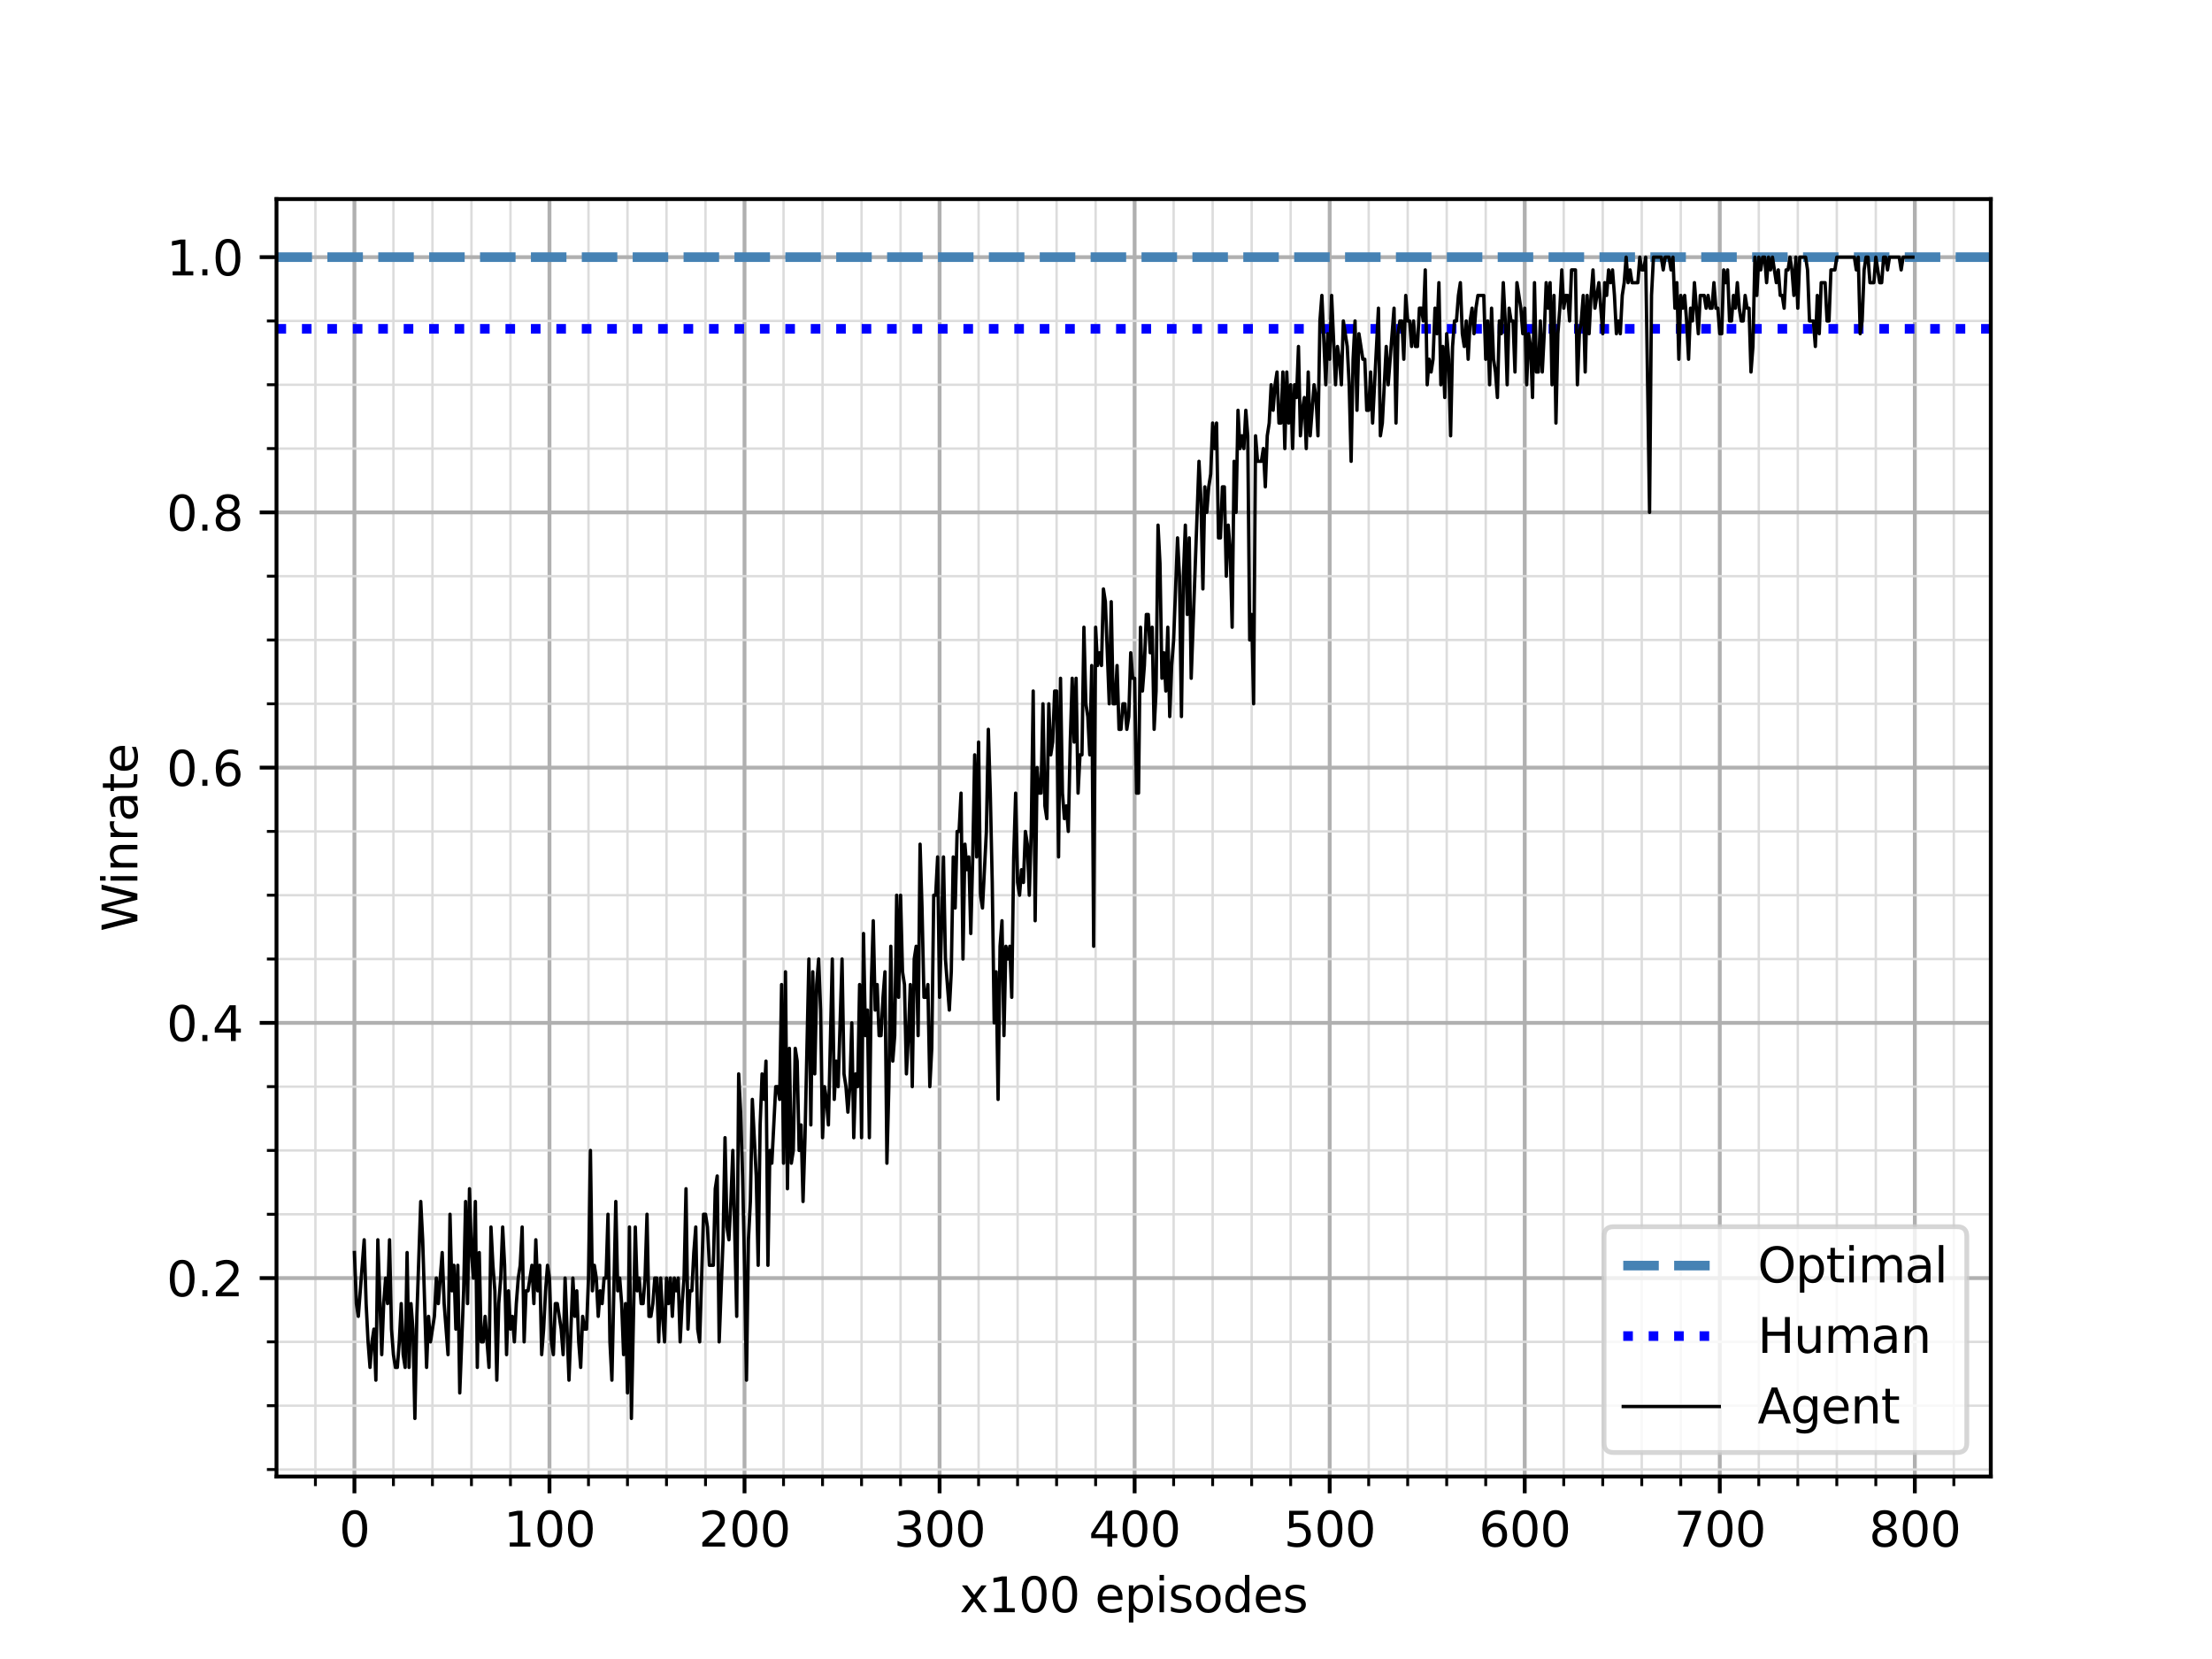 <?xml version="1.0" encoding="utf-8" standalone="no"?>
<!DOCTYPE svg PUBLIC "-//W3C//DTD SVG 1.1//EN"
  "http://www.w3.org/Graphics/SVG/1.1/DTD/svg11.dtd">
<svg xmlns:xlink="http://www.w3.org/1999/xlink" width="460.8pt" height="345.6pt" viewBox="0 0 460.8 345.6" xmlns="http://www.w3.org/2000/svg" version="1.1">
 <defs>
  <style type="text/css">*{stroke-linejoin: round; stroke-linecap: butt}</style>
 </defs>
 <g id="figure_1">
  <g id="patch_1">
   <path d="M 0 345.6 
L 460.8 345.6 
L 460.8 0 
L 0 0 
z
" style="fill: #ffffff"/>
  </g>
  <g id="axes_1">
   <g id="patch_2">
    <path d="M 57.6 307.584 
L 414.72 307.584 
L 414.72 41.472 
L 57.6 41.472 
z
" style="fill: #ffffff"/>
   </g>
   <g id="matplotlib.axis_1">
    <g id="xtick_1">
     <g id="line2d_1">
      <path d="M 73.833 307.584 
L 73.833 41.472 
" clip-path="url(#p352646cea5)" style="fill: none; stroke: #b0b0b0; stroke-width: 0.8; stroke-linecap: square"/>
     </g>
     <g id="line2d_2">
      <defs>
       <path id="me86b7fb99e" d="M 0 0 
L 0 3.5 
" style="stroke: #000000; stroke-width: 0.8"/>
      </defs>
      <g>
       <use xlink:href="#me86b7fb99e" x="73.833" y="307.584" style="stroke: #000000; stroke-width: 0.8"/>
      </g>
     </g>
     <g id="text_1">
      <!-- 0 -->
      <g transform="translate(70.651 322.182) scale(0.1 -0.1)">
       <defs>
        <path id="DejaVuSans-30" d="M 2034 4250 
Q 1547 4250 1301 3770 
Q 1056 3291 1056 2328 
Q 1056 1369 1301 889 
Q 1547 409 2034 409 
Q 2525 409 2770 889 
Q 3016 1369 3016 2328 
Q 3016 3291 2770 3770 
Q 2525 4250 2034 4250 
z
M 2034 4750 
Q 2819 4750 3233 4129 
Q 3647 3509 3647 2328 
Q 3647 1150 3233 529 
Q 2819 -91 2034 -91 
Q 1250 -91 836 529 
Q 422 1150 422 2328 
Q 422 3509 836 4129 
Q 1250 4750 2034 4750 
z
" transform="scale(0.016)"/>
       </defs>
       <use xlink:href="#DejaVuSans-30"/>
      </g>
     </g>
    </g>
    <g id="xtick_2">
     <g id="line2d_3">
      <path d="M 114.465 307.584 
L 114.465 41.472 
" clip-path="url(#p352646cea5)" style="fill: none; stroke: #b0b0b0; stroke-width: 0.8; stroke-linecap: square"/>
     </g>
     <g id="line2d_4">
      <g>
       <use xlink:href="#me86b7fb99e" x="114.465" y="307.584" style="stroke: #000000; stroke-width: 0.8"/>
      </g>
     </g>
     <g id="text_2">
      <!-- 100 -->
      <g transform="translate(104.922 322.182) scale(0.1 -0.1)">
       <defs>
        <path id="DejaVuSans-31" d="M 794 531 
L 1825 531 
L 1825 4091 
L 703 3866 
L 703 4441 
L 1819 4666 
L 2450 4666 
L 2450 531 
L 3481 531 
L 3481 0 
L 794 0 
L 794 531 
z
" transform="scale(0.016)"/>
       </defs>
       <use xlink:href="#DejaVuSans-31"/>
       <use xlink:href="#DejaVuSans-30" x="63.623"/>
       <use xlink:href="#DejaVuSans-30" x="127.246"/>
      </g>
     </g>
    </g>
    <g id="xtick_3">
     <g id="line2d_5">
      <path d="M 155.098 307.584 
L 155.098 41.472 
" clip-path="url(#p352646cea5)" style="fill: none; stroke: #b0b0b0; stroke-width: 0.8; stroke-linecap: square"/>
     </g>
     <g id="line2d_6">
      <g>
       <use xlink:href="#me86b7fb99e" x="155.098" y="307.584" style="stroke: #000000; stroke-width: 0.8"/>
      </g>
     </g>
     <g id="text_3">
      <!-- 200 -->
      <g transform="translate(145.554 322.182) scale(0.1 -0.1)">
       <defs>
        <path id="DejaVuSans-32" d="M 1228 531 
L 3431 531 
L 3431 0 
L 469 0 
L 469 531 
Q 828 903 1448 1529 
Q 2069 2156 2228 2338 
Q 2531 2678 2651 2914 
Q 2772 3150 2772 3378 
Q 2772 3750 2511 3984 
Q 2250 4219 1831 4219 
Q 1534 4219 1204 4116 
Q 875 4013 500 3803 
L 500 4441 
Q 881 4594 1212 4672 
Q 1544 4750 1819 4750 
Q 2544 4750 2975 4387 
Q 3406 4025 3406 3419 
Q 3406 3131 3298 2873 
Q 3191 2616 2906 2266 
Q 2828 2175 2409 1742 
Q 1991 1309 1228 531 
z
" transform="scale(0.016)"/>
       </defs>
       <use xlink:href="#DejaVuSans-32"/>
       <use xlink:href="#DejaVuSans-30" x="63.623"/>
       <use xlink:href="#DejaVuSans-30" x="127.246"/>
      </g>
     </g>
    </g>
    <g id="xtick_4">
     <g id="line2d_7">
      <path d="M 195.731 307.584 
L 195.731 41.472 
" clip-path="url(#p352646cea5)" style="fill: none; stroke: #b0b0b0; stroke-width: 0.8; stroke-linecap: square"/>
     </g>
     <g id="line2d_8">
      <g>
       <use xlink:href="#me86b7fb99e" x="195.731" y="307.584" style="stroke: #000000; stroke-width: 0.8"/>
      </g>
     </g>
     <g id="text_4">
      <!-- 300 -->
      <g transform="translate(186.187 322.182) scale(0.1 -0.1)">
       <defs>
        <path id="DejaVuSans-33" d="M 2597 2516 
Q 3050 2419 3304 2112 
Q 3559 1806 3559 1356 
Q 3559 666 3084 287 
Q 2609 -91 1734 -91 
Q 1441 -91 1130 -33 
Q 819 25 488 141 
L 488 750 
Q 750 597 1062 519 
Q 1375 441 1716 441 
Q 2309 441 2620 675 
Q 2931 909 2931 1356 
Q 2931 1769 2642 2001 
Q 2353 2234 1838 2234 
L 1294 2234 
L 1294 2753 
L 1863 2753 
Q 2328 2753 2575 2939 
Q 2822 3125 2822 3475 
Q 2822 3834 2567 4026 
Q 2313 4219 1838 4219 
Q 1578 4219 1281 4162 
Q 984 4106 628 3988 
L 628 4550 
Q 988 4650 1302 4700 
Q 1616 4750 1894 4750 
Q 2613 4750 3031 4423 
Q 3450 4097 3450 3541 
Q 3450 3153 3228 2886 
Q 3006 2619 2597 2516 
z
" transform="scale(0.016)"/>
       </defs>
       <use xlink:href="#DejaVuSans-33"/>
       <use xlink:href="#DejaVuSans-30" x="63.623"/>
       <use xlink:href="#DejaVuSans-30" x="127.246"/>
      </g>
     </g>
    </g>
    <g id="xtick_5">
     <g id="line2d_9">
      <path d="M 236.363 307.584 
L 236.363 41.472 
" clip-path="url(#p352646cea5)" style="fill: none; stroke: #b0b0b0; stroke-width: 0.8; stroke-linecap: square"/>
     </g>
     <g id="line2d_10">
      <g>
       <use xlink:href="#me86b7fb99e" x="236.363" y="307.584" style="stroke: #000000; stroke-width: 0.8"/>
      </g>
     </g>
     <g id="text_5">
      <!-- 400 -->
      <g transform="translate(226.819 322.182) scale(0.1 -0.1)">
       <defs>
        <path id="DejaVuSans-34" d="M 2419 4116 
L 825 1625 
L 2419 1625 
L 2419 4116 
z
M 2253 4666 
L 3047 4666 
L 3047 1625 
L 3713 1625 
L 3713 1100 
L 3047 1100 
L 3047 0 
L 2419 0 
L 2419 1100 
L 313 1100 
L 313 1709 
L 2253 4666 
z
" transform="scale(0.016)"/>
       </defs>
       <use xlink:href="#DejaVuSans-34"/>
       <use xlink:href="#DejaVuSans-30" x="63.623"/>
       <use xlink:href="#DejaVuSans-30" x="127.246"/>
      </g>
     </g>
    </g>
    <g id="xtick_6">
     <g id="line2d_11">
      <path d="M 276.996 307.584 
L 276.996 41.472 
" clip-path="url(#p352646cea5)" style="fill: none; stroke: #b0b0b0; stroke-width: 0.8; stroke-linecap: square"/>
     </g>
     <g id="line2d_12">
      <g>
       <use xlink:href="#me86b7fb99e" x="276.996" y="307.584" style="stroke: #000000; stroke-width: 0.8"/>
      </g>
     </g>
     <g id="text_6">
      <!-- 500 -->
      <g transform="translate(267.452 322.182) scale(0.1 -0.1)">
       <defs>
        <path id="DejaVuSans-35" d="M 691 4666 
L 3169 4666 
L 3169 4134 
L 1269 4134 
L 1269 2991 
Q 1406 3038 1543 3061 
Q 1681 3084 1819 3084 
Q 2600 3084 3056 2656 
Q 3513 2228 3513 1497 
Q 3513 744 3044 326 
Q 2575 -91 1722 -91 
Q 1428 -91 1123 -41 
Q 819 9 494 109 
L 494 744 
Q 775 591 1075 516 
Q 1375 441 1709 441 
Q 2250 441 2565 725 
Q 2881 1009 2881 1497 
Q 2881 1984 2565 2268 
Q 2250 2553 1709 2553 
Q 1456 2553 1204 2497 
Q 953 2441 691 2322 
L 691 4666 
z
" transform="scale(0.016)"/>
       </defs>
       <use xlink:href="#DejaVuSans-35"/>
       <use xlink:href="#DejaVuSans-30" x="63.623"/>
       <use xlink:href="#DejaVuSans-30" x="127.246"/>
      </g>
     </g>
    </g>
    <g id="xtick_7">
     <g id="line2d_13">
      <path d="M 317.628 307.584 
L 317.628 41.472 
" clip-path="url(#p352646cea5)" style="fill: none; stroke: #b0b0b0; stroke-width: 0.8; stroke-linecap: square"/>
     </g>
     <g id="line2d_14">
      <g>
       <use xlink:href="#me86b7fb99e" x="317.628" y="307.584" style="stroke: #000000; stroke-width: 0.8"/>
      </g>
     </g>
     <g id="text_7">
      <!-- 600 -->
      <g transform="translate(308.085 322.182) scale(0.1 -0.1)">
       <defs>
        <path id="DejaVuSans-36" d="M 2113 2584 
Q 1688 2584 1439 2293 
Q 1191 2003 1191 1497 
Q 1191 994 1439 701 
Q 1688 409 2113 409 
Q 2538 409 2786 701 
Q 3034 994 3034 1497 
Q 3034 2003 2786 2293 
Q 2538 2584 2113 2584 
z
M 3366 4563 
L 3366 3988 
Q 3128 4100 2886 4159 
Q 2644 4219 2406 4219 
Q 1781 4219 1451 3797 
Q 1122 3375 1075 2522 
Q 1259 2794 1537 2939 
Q 1816 3084 2150 3084 
Q 2853 3084 3261 2657 
Q 3669 2231 3669 1497 
Q 3669 778 3244 343 
Q 2819 -91 2113 -91 
Q 1303 -91 875 529 
Q 447 1150 447 2328 
Q 447 3434 972 4092 
Q 1497 4750 2381 4750 
Q 2619 4750 2861 4703 
Q 3103 4656 3366 4563 
z
" transform="scale(0.016)"/>
       </defs>
       <use xlink:href="#DejaVuSans-36"/>
       <use xlink:href="#DejaVuSans-30" x="63.623"/>
       <use xlink:href="#DejaVuSans-30" x="127.246"/>
      </g>
     </g>
    </g>
    <g id="xtick_8">
     <g id="line2d_15">
      <path d="M 358.261 307.584 
L 358.261 41.472 
" clip-path="url(#p352646cea5)" style="fill: none; stroke: #b0b0b0; stroke-width: 0.8; stroke-linecap: square"/>
     </g>
     <g id="line2d_16">
      <g>
       <use xlink:href="#me86b7fb99e" x="358.261" y="307.584" style="stroke: #000000; stroke-width: 0.8"/>
      </g>
     </g>
     <g id="text_8">
      <!-- 700 -->
      <g transform="translate(348.717 322.182) scale(0.1 -0.1)">
       <defs>
        <path id="DejaVuSans-37" d="M 525 4666 
L 3525 4666 
L 3525 4397 
L 1831 0 
L 1172 0 
L 2766 4134 
L 525 4134 
L 525 4666 
z
" transform="scale(0.016)"/>
       </defs>
       <use xlink:href="#DejaVuSans-37"/>
       <use xlink:href="#DejaVuSans-30" x="63.623"/>
       <use xlink:href="#DejaVuSans-30" x="127.246"/>
      </g>
     </g>
    </g>
    <g id="xtick_9">
     <g id="line2d_17">
      <path d="M 398.894 307.584 
L 398.894 41.472 
" clip-path="url(#p352646cea5)" style="fill: none; stroke: #b0b0b0; stroke-width: 0.8; stroke-linecap: square"/>
     </g>
     <g id="line2d_18">
      <g>
       <use xlink:href="#me86b7fb99e" x="398.894" y="307.584" style="stroke: #000000; stroke-width: 0.8"/>
      </g>
     </g>
     <g id="text_9">
      <!-- 800 -->
      <g transform="translate(389.35 322.182) scale(0.1 -0.1)">
       <defs>
        <path id="DejaVuSans-38" d="M 2034 2216 
Q 1584 2216 1326 1975 
Q 1069 1734 1069 1313 
Q 1069 891 1326 650 
Q 1584 409 2034 409 
Q 2484 409 2743 651 
Q 3003 894 3003 1313 
Q 3003 1734 2745 1975 
Q 2488 2216 2034 2216 
z
M 1403 2484 
Q 997 2584 770 2862 
Q 544 3141 544 3541 
Q 544 4100 942 4425 
Q 1341 4750 2034 4750 
Q 2731 4750 3128 4425 
Q 3525 4100 3525 3541 
Q 3525 3141 3298 2862 
Q 3072 2584 2669 2484 
Q 3125 2378 3379 2068 
Q 3634 1759 3634 1313 
Q 3634 634 3220 271 
Q 2806 -91 2034 -91 
Q 1263 -91 848 271 
Q 434 634 434 1313 
Q 434 1759 690 2068 
Q 947 2378 1403 2484 
z
M 1172 3481 
Q 1172 3119 1398 2916 
Q 1625 2713 2034 2713 
Q 2441 2713 2670 2916 
Q 2900 3119 2900 3481 
Q 2900 3844 2670 4047 
Q 2441 4250 2034 4250 
Q 1625 4250 1398 4047 
Q 1172 3844 1172 3481 
z
" transform="scale(0.016)"/>
       </defs>
       <use xlink:href="#DejaVuSans-38"/>
       <use xlink:href="#DejaVuSans-30" x="63.623"/>
       <use xlink:href="#DejaVuSans-30" x="127.246"/>
      </g>
     </g>
    </g>
    <g id="xtick_10">
     <g id="line2d_19">
      <path d="M 65.706 307.584 
L 65.706 41.472 
" clip-path="url(#p352646cea5)" style="fill: none; stroke: #dcdcdc; stroke-width: 0.5; stroke-linecap: square"/>
     </g>
     <g id="line2d_20">
      <defs>
       <path id="m7b2f5bd868" d="M 0 0 
L 0 2 
" style="stroke: #000000; stroke-width: 0.6"/>
      </defs>
      <g>
       <use xlink:href="#m7b2f5bd868" x="65.706" y="307.584" style="stroke: #000000; stroke-width: 0.6"/>
      </g>
     </g>
    </g>
    <g id="xtick_11">
     <g id="line2d_21">
      <path d="M 81.959 307.584 
L 81.959 41.472 
" clip-path="url(#p352646cea5)" style="fill: none; stroke: #dcdcdc; stroke-width: 0.5; stroke-linecap: square"/>
     </g>
     <g id="line2d_22">
      <g>
       <use xlink:href="#m7b2f5bd868" x="81.959" y="307.584" style="stroke: #000000; stroke-width: 0.6"/>
      </g>
     </g>
    </g>
    <g id="xtick_12">
     <g id="line2d_23">
      <path d="M 90.086 307.584 
L 90.086 41.472 
" clip-path="url(#p352646cea5)" style="fill: none; stroke: #dcdcdc; stroke-width: 0.5; stroke-linecap: square"/>
     </g>
     <g id="line2d_24">
      <g>
       <use xlink:href="#m7b2f5bd868" x="90.086" y="307.584" style="stroke: #000000; stroke-width: 0.6"/>
      </g>
     </g>
    </g>
    <g id="xtick_13">
     <g id="line2d_25">
      <path d="M 98.212 307.584 
L 98.212 41.472 
" clip-path="url(#p352646cea5)" style="fill: none; stroke: #dcdcdc; stroke-width: 0.5; stroke-linecap: square"/>
     </g>
     <g id="line2d_26">
      <g>
       <use xlink:href="#m7b2f5bd868" x="98.212" y="307.584" style="stroke: #000000; stroke-width: 0.6"/>
      </g>
     </g>
    </g>
    <g id="xtick_14">
     <g id="line2d_27">
      <path d="M 106.339 307.584 
L 106.339 41.472 
" clip-path="url(#p352646cea5)" style="fill: none; stroke: #dcdcdc; stroke-width: 0.5; stroke-linecap: square"/>
     </g>
     <g id="line2d_28">
      <g>
       <use xlink:href="#m7b2f5bd868" x="106.339" y="307.584" style="stroke: #000000; stroke-width: 0.6"/>
      </g>
     </g>
    </g>
    <g id="xtick_15">
     <g id="line2d_29">
      <path d="M 122.592 307.584 
L 122.592 41.472 
" clip-path="url(#p352646cea5)" style="fill: none; stroke: #dcdcdc; stroke-width: 0.5; stroke-linecap: square"/>
     </g>
     <g id="line2d_30">
      <g>
       <use xlink:href="#m7b2f5bd868" x="122.592" y="307.584" style="stroke: #000000; stroke-width: 0.6"/>
      </g>
     </g>
    </g>
    <g id="xtick_16">
     <g id="line2d_31">
      <path d="M 130.718 307.584 
L 130.718 41.472 
" clip-path="url(#p352646cea5)" style="fill: none; stroke: #dcdcdc; stroke-width: 0.5; stroke-linecap: square"/>
     </g>
     <g id="line2d_32">
      <g>
       <use xlink:href="#m7b2f5bd868" x="130.718" y="307.584" style="stroke: #000000; stroke-width: 0.6"/>
      </g>
     </g>
    </g>
    <g id="xtick_17">
     <g id="line2d_33">
      <path d="M 138.845 307.584 
L 138.845 41.472 
" clip-path="url(#p352646cea5)" style="fill: none; stroke: #dcdcdc; stroke-width: 0.5; stroke-linecap: square"/>
     </g>
     <g id="line2d_34">
      <g>
       <use xlink:href="#m7b2f5bd868" x="138.845" y="307.584" style="stroke: #000000; stroke-width: 0.6"/>
      </g>
     </g>
    </g>
    <g id="xtick_18">
     <g id="line2d_35">
      <path d="M 146.971 307.584 
L 146.971 41.472 
" clip-path="url(#p352646cea5)" style="fill: none; stroke: #dcdcdc; stroke-width: 0.5; stroke-linecap: square"/>
     </g>
     <g id="line2d_36">
      <g>
       <use xlink:href="#m7b2f5bd868" x="146.971" y="307.584" style="stroke: #000000; stroke-width: 0.6"/>
      </g>
     </g>
    </g>
    <g id="xtick_19">
     <g id="line2d_37">
      <path d="M 163.224 307.584 
L 163.224 41.472 
" clip-path="url(#p352646cea5)" style="fill: none; stroke: #dcdcdc; stroke-width: 0.5; stroke-linecap: square"/>
     </g>
     <g id="line2d_38">
      <g>
       <use xlink:href="#m7b2f5bd868" x="163.224" y="307.584" style="stroke: #000000; stroke-width: 0.6"/>
      </g>
     </g>
    </g>
    <g id="xtick_20">
     <g id="line2d_39">
      <path d="M 171.351 307.584 
L 171.351 41.472 
" clip-path="url(#p352646cea5)" style="fill: none; stroke: #dcdcdc; stroke-width: 0.5; stroke-linecap: square"/>
     </g>
     <g id="line2d_40">
      <g>
       <use xlink:href="#m7b2f5bd868" x="171.351" y="307.584" style="stroke: #000000; stroke-width: 0.6"/>
      </g>
     </g>
    </g>
    <g id="xtick_21">
     <g id="line2d_41">
      <path d="M 179.478 307.584 
L 179.478 41.472 
" clip-path="url(#p352646cea5)" style="fill: none; stroke: #dcdcdc; stroke-width: 0.5; stroke-linecap: square"/>
     </g>
     <g id="line2d_42">
      <g>
       <use xlink:href="#m7b2f5bd868" x="179.478" y="307.584" style="stroke: #000000; stroke-width: 0.6"/>
      </g>
     </g>
    </g>
    <g id="xtick_22">
     <g id="line2d_43">
      <path d="M 187.604 307.584 
L 187.604 41.472 
" clip-path="url(#p352646cea5)" style="fill: none; stroke: #dcdcdc; stroke-width: 0.5; stroke-linecap: square"/>
     </g>
     <g id="line2d_44">
      <g>
       <use xlink:href="#m7b2f5bd868" x="187.604" y="307.584" style="stroke: #000000; stroke-width: 0.6"/>
      </g>
     </g>
    </g>
    <g id="xtick_23">
     <g id="line2d_45">
      <path d="M 203.857 307.584 
L 203.857 41.472 
" clip-path="url(#p352646cea5)" style="fill: none; stroke: #dcdcdc; stroke-width: 0.5; stroke-linecap: square"/>
     </g>
     <g id="line2d_46">
      <g>
       <use xlink:href="#m7b2f5bd868" x="203.857" y="307.584" style="stroke: #000000; stroke-width: 0.6"/>
      </g>
     </g>
    </g>
    <g id="xtick_24">
     <g id="line2d_47">
      <path d="M 211.984 307.584 
L 211.984 41.472 
" clip-path="url(#p352646cea5)" style="fill: none; stroke: #dcdcdc; stroke-width: 0.5; stroke-linecap: square"/>
     </g>
     <g id="line2d_48">
      <g>
       <use xlink:href="#m7b2f5bd868" x="211.984" y="307.584" style="stroke: #000000; stroke-width: 0.6"/>
      </g>
     </g>
    </g>
    <g id="xtick_25">
     <g id="line2d_49">
      <path d="M 220.11 307.584 
L 220.11 41.472 
" clip-path="url(#p352646cea5)" style="fill: none; stroke: #dcdcdc; stroke-width: 0.5; stroke-linecap: square"/>
     </g>
     <g id="line2d_50">
      <g>
       <use xlink:href="#m7b2f5bd868" x="220.11" y="307.584" style="stroke: #000000; stroke-width: 0.6"/>
      </g>
     </g>
    </g>
    <g id="xtick_26">
     <g id="line2d_51">
      <path d="M 228.237 307.584 
L 228.237 41.472 
" clip-path="url(#p352646cea5)" style="fill: none; stroke: #dcdcdc; stroke-width: 0.5; stroke-linecap: square"/>
     </g>
     <g id="line2d_52">
      <g>
       <use xlink:href="#m7b2f5bd868" x="228.237" y="307.584" style="stroke: #000000; stroke-width: 0.6"/>
      </g>
     </g>
    </g>
    <g id="xtick_27">
     <g id="line2d_53">
      <path d="M 244.49 307.584 
L 244.49 41.472 
" clip-path="url(#p352646cea5)" style="fill: none; stroke: #dcdcdc; stroke-width: 0.5; stroke-linecap: square"/>
     </g>
     <g id="line2d_54">
      <g>
       <use xlink:href="#m7b2f5bd868" x="244.49" y="307.584" style="stroke: #000000; stroke-width: 0.6"/>
      </g>
     </g>
    </g>
    <g id="xtick_28">
     <g id="line2d_55">
      <path d="M 252.616 307.584 
L 252.616 41.472 
" clip-path="url(#p352646cea5)" style="fill: none; stroke: #dcdcdc; stroke-width: 0.5; stroke-linecap: square"/>
     </g>
     <g id="line2d_56">
      <g>
       <use xlink:href="#m7b2f5bd868" x="252.616" y="307.584" style="stroke: #000000; stroke-width: 0.6"/>
      </g>
     </g>
    </g>
    <g id="xtick_29">
     <g id="line2d_57">
      <path d="M 260.743 307.584 
L 260.743 41.472 
" clip-path="url(#p352646cea5)" style="fill: none; stroke: #dcdcdc; stroke-width: 0.5; stroke-linecap: square"/>
     </g>
     <g id="line2d_58">
      <g>
       <use xlink:href="#m7b2f5bd868" x="260.743" y="307.584" style="stroke: #000000; stroke-width: 0.6"/>
      </g>
     </g>
    </g>
    <g id="xtick_30">
     <g id="line2d_59">
      <path d="M 268.869 307.584 
L 268.869 41.472 
" clip-path="url(#p352646cea5)" style="fill: none; stroke: #dcdcdc; stroke-width: 0.5; stroke-linecap: square"/>
     </g>
     <g id="line2d_60">
      <g>
       <use xlink:href="#m7b2f5bd868" x="268.869" y="307.584" style="stroke: #000000; stroke-width: 0.6"/>
      </g>
     </g>
    </g>
    <g id="xtick_31">
     <g id="line2d_61">
      <path d="M 285.122 307.584 
L 285.122 41.472 
" clip-path="url(#p352646cea5)" style="fill: none; stroke: #dcdcdc; stroke-width: 0.5; stroke-linecap: square"/>
     </g>
     <g id="line2d_62">
      <g>
       <use xlink:href="#m7b2f5bd868" x="285.122" y="307.584" style="stroke: #000000; stroke-width: 0.6"/>
      </g>
     </g>
    </g>
    <g id="xtick_32">
     <g id="line2d_63">
      <path d="M 293.249 307.584 
L 293.249 41.472 
" clip-path="url(#p352646cea5)" style="fill: none; stroke: #dcdcdc; stroke-width: 0.5; stroke-linecap: square"/>
     </g>
     <g id="line2d_64">
      <g>
       <use xlink:href="#m7b2f5bd868" x="293.249" y="307.584" style="stroke: #000000; stroke-width: 0.6"/>
      </g>
     </g>
    </g>
    <g id="xtick_33">
     <g id="line2d_65">
      <path d="M 301.375 307.584 
L 301.375 41.472 
" clip-path="url(#p352646cea5)" style="fill: none; stroke: #dcdcdc; stroke-width: 0.5; stroke-linecap: square"/>
     </g>
     <g id="line2d_66">
      <g>
       <use xlink:href="#m7b2f5bd868" x="301.375" y="307.584" style="stroke: #000000; stroke-width: 0.6"/>
      </g>
     </g>
    </g>
    <g id="xtick_34">
     <g id="line2d_67">
      <path d="M 309.502 307.584 
L 309.502 41.472 
" clip-path="url(#p352646cea5)" style="fill: none; stroke: #dcdcdc; stroke-width: 0.5; stroke-linecap: square"/>
     </g>
     <g id="line2d_68">
      <g>
       <use xlink:href="#m7b2f5bd868" x="309.502" y="307.584" style="stroke: #000000; stroke-width: 0.6"/>
      </g>
     </g>
    </g>
    <g id="xtick_35">
     <g id="line2d_69">
      <path d="M 325.755 307.584 
L 325.755 41.472 
" clip-path="url(#p352646cea5)" style="fill: none; stroke: #dcdcdc; stroke-width: 0.5; stroke-linecap: square"/>
     </g>
     <g id="line2d_70">
      <g>
       <use xlink:href="#m7b2f5bd868" x="325.755" y="307.584" style="stroke: #000000; stroke-width: 0.6"/>
      </g>
     </g>
    </g>
    <g id="xtick_36">
     <g id="line2d_71">
      <path d="M 333.881 307.584 
L 333.881 41.472 
" clip-path="url(#p352646cea5)" style="fill: none; stroke: #dcdcdc; stroke-width: 0.5; stroke-linecap: square"/>
     </g>
     <g id="line2d_72">
      <g>
       <use xlink:href="#m7b2f5bd868" x="333.881" y="307.584" style="stroke: #000000; stroke-width: 0.6"/>
      </g>
     </g>
    </g>
    <g id="xtick_37">
     <g id="line2d_73">
      <path d="M 342.008 307.584 
L 342.008 41.472 
" clip-path="url(#p352646cea5)" style="fill: none; stroke: #dcdcdc; stroke-width: 0.5; stroke-linecap: square"/>
     </g>
     <g id="line2d_74">
      <g>
       <use xlink:href="#m7b2f5bd868" x="342.008" y="307.584" style="stroke: #000000; stroke-width: 0.6"/>
      </g>
     </g>
    </g>
    <g id="xtick_38">
     <g id="line2d_75">
      <path d="M 350.134 307.584 
L 350.134 41.472 
" clip-path="url(#p352646cea5)" style="fill: none; stroke: #dcdcdc; stroke-width: 0.5; stroke-linecap: square"/>
     </g>
     <g id="line2d_76">
      <g>
       <use xlink:href="#m7b2f5bd868" x="350.134" y="307.584" style="stroke: #000000; stroke-width: 0.6"/>
      </g>
     </g>
    </g>
    <g id="xtick_39">
     <g id="line2d_77">
      <path d="M 366.388 307.584 
L 366.388 41.472 
" clip-path="url(#p352646cea5)" style="fill: none; stroke: #dcdcdc; stroke-width: 0.5; stroke-linecap: square"/>
     </g>
     <g id="line2d_78">
      <g>
       <use xlink:href="#m7b2f5bd868" x="366.388" y="307.584" style="stroke: #000000; stroke-width: 0.6"/>
      </g>
     </g>
    </g>
    <g id="xtick_40">
     <g id="line2d_79">
      <path d="M 374.514 307.584 
L 374.514 41.472 
" clip-path="url(#p352646cea5)" style="fill: none; stroke: #dcdcdc; stroke-width: 0.5; stroke-linecap: square"/>
     </g>
     <g id="line2d_80">
      <g>
       <use xlink:href="#m7b2f5bd868" x="374.514" y="307.584" style="stroke: #000000; stroke-width: 0.6"/>
      </g>
     </g>
    </g>
    <g id="xtick_41">
     <g id="line2d_81">
      <path d="M 382.641 307.584 
L 382.641 41.472 
" clip-path="url(#p352646cea5)" style="fill: none; stroke: #dcdcdc; stroke-width: 0.5; stroke-linecap: square"/>
     </g>
     <g id="line2d_82">
      <g>
       <use xlink:href="#m7b2f5bd868" x="382.641" y="307.584" style="stroke: #000000; stroke-width: 0.6"/>
      </g>
     </g>
    </g>
    <g id="xtick_42">
     <g id="line2d_83">
      <path d="M 390.767 307.584 
L 390.767 41.472 
" clip-path="url(#p352646cea5)" style="fill: none; stroke: #dcdcdc; stroke-width: 0.5; stroke-linecap: square"/>
     </g>
     <g id="line2d_84">
      <g>
       <use xlink:href="#m7b2f5bd868" x="390.767" y="307.584" style="stroke: #000000; stroke-width: 0.6"/>
      </g>
     </g>
    </g>
    <g id="xtick_43">
     <g id="line2d_85">
      <path d="M 407.02 307.584 
L 407.02 41.472 
" clip-path="url(#p352646cea5)" style="fill: none; stroke: #dcdcdc; stroke-width: 0.5; stroke-linecap: square"/>
     </g>
     <g id="line2d_86">
      <g>
       <use xlink:href="#m7b2f5bd868" x="407.02" y="307.584" style="stroke: #000000; stroke-width: 0.6"/>
      </g>
     </g>
    </g>
    <g id="text_10">
     <!-- x100 episodes -->
     <g transform="translate(199.908 335.861) scale(0.1 -0.1)">
      <defs>
       <path id="DejaVuSans-78" d="M 3513 3500 
L 2247 1797 
L 3578 0 
L 2900 0 
L 1881 1375 
L 863 0 
L 184 0 
L 1544 1831 
L 300 3500 
L 978 3500 
L 1906 2253 
L 2834 3500 
L 3513 3500 
z
" transform="scale(0.016)"/>
       <path id="DejaVuSans-20" transform="scale(0.016)"/>
       <path id="DejaVuSans-65" d="M 3597 1894 
L 3597 1613 
L 953 1613 
Q 991 1019 1311 708 
Q 1631 397 2203 397 
Q 2534 397 2845 478 
Q 3156 559 3463 722 
L 3463 178 
Q 3153 47 2828 -22 
Q 2503 -91 2169 -91 
Q 1331 -91 842 396 
Q 353 884 353 1716 
Q 353 2575 817 3079 
Q 1281 3584 2069 3584 
Q 2775 3584 3186 3129 
Q 3597 2675 3597 1894 
z
M 3022 2063 
Q 3016 2534 2758 2815 
Q 2500 3097 2075 3097 
Q 1594 3097 1305 2825 
Q 1016 2553 972 2059 
L 3022 2063 
z
" transform="scale(0.016)"/>
       <path id="DejaVuSans-70" d="M 1159 525 
L 1159 -1331 
L 581 -1331 
L 581 3500 
L 1159 3500 
L 1159 2969 
Q 1341 3281 1617 3432 
Q 1894 3584 2278 3584 
Q 2916 3584 3314 3078 
Q 3713 2572 3713 1747 
Q 3713 922 3314 415 
Q 2916 -91 2278 -91 
Q 1894 -91 1617 61 
Q 1341 213 1159 525 
z
M 3116 1747 
Q 3116 2381 2855 2742 
Q 2594 3103 2138 3103 
Q 1681 3103 1420 2742 
Q 1159 2381 1159 1747 
Q 1159 1113 1420 752 
Q 1681 391 2138 391 
Q 2594 391 2855 752 
Q 3116 1113 3116 1747 
z
" transform="scale(0.016)"/>
       <path id="DejaVuSans-69" d="M 603 3500 
L 1178 3500 
L 1178 0 
L 603 0 
L 603 3500 
z
M 603 4863 
L 1178 4863 
L 1178 4134 
L 603 4134 
L 603 4863 
z
" transform="scale(0.016)"/>
       <path id="DejaVuSans-73" d="M 2834 3397 
L 2834 2853 
Q 2591 2978 2328 3040 
Q 2066 3103 1784 3103 
Q 1356 3103 1142 2972 
Q 928 2841 928 2578 
Q 928 2378 1081 2264 
Q 1234 2150 1697 2047 
L 1894 2003 
Q 2506 1872 2764 1633 
Q 3022 1394 3022 966 
Q 3022 478 2636 193 
Q 2250 -91 1575 -91 
Q 1294 -91 989 -36 
Q 684 19 347 128 
L 347 722 
Q 666 556 975 473 
Q 1284 391 1588 391 
Q 1994 391 2212 530 
Q 2431 669 2431 922 
Q 2431 1156 2273 1281 
Q 2116 1406 1581 1522 
L 1381 1569 
Q 847 1681 609 1914 
Q 372 2147 372 2553 
Q 372 3047 722 3315 
Q 1072 3584 1716 3584 
Q 2034 3584 2315 3537 
Q 2597 3491 2834 3397 
z
" transform="scale(0.016)"/>
       <path id="DejaVuSans-6f" d="M 1959 3097 
Q 1497 3097 1228 2736 
Q 959 2375 959 1747 
Q 959 1119 1226 758 
Q 1494 397 1959 397 
Q 2419 397 2687 759 
Q 2956 1122 2956 1747 
Q 2956 2369 2687 2733 
Q 2419 3097 1959 3097 
z
M 1959 3584 
Q 2709 3584 3137 3096 
Q 3566 2609 3566 1747 
Q 3566 888 3137 398 
Q 2709 -91 1959 -91 
Q 1206 -91 779 398 
Q 353 888 353 1747 
Q 353 2609 779 3096 
Q 1206 3584 1959 3584 
z
" transform="scale(0.016)"/>
       <path id="DejaVuSans-64" d="M 2906 2969 
L 2906 4863 
L 3481 4863 
L 3481 0 
L 2906 0 
L 2906 525 
Q 2725 213 2448 61 
Q 2172 -91 1784 -91 
Q 1150 -91 751 415 
Q 353 922 353 1747 
Q 353 2572 751 3078 
Q 1150 3584 1784 3584 
Q 2172 3584 2448 3432 
Q 2725 3281 2906 2969 
z
M 947 1747 
Q 947 1113 1208 752 
Q 1469 391 1925 391 
Q 2381 391 2643 752 
Q 2906 1113 2906 1747 
Q 2906 2381 2643 2742 
Q 2381 3103 1925 3103 
Q 1469 3103 1208 2742 
Q 947 2381 947 1747 
z
" transform="scale(0.016)"/>
      </defs>
      <use xlink:href="#DejaVuSans-78"/>
      <use xlink:href="#DejaVuSans-31" x="59.18"/>
      <use xlink:href="#DejaVuSans-30" x="122.803"/>
      <use xlink:href="#DejaVuSans-30" x="186.426"/>
      <use xlink:href="#DejaVuSans-20" x="250.049"/>
      <use xlink:href="#DejaVuSans-65" x="281.836"/>
      <use xlink:href="#DejaVuSans-70" x="343.359"/>
      <use xlink:href="#DejaVuSans-69" x="406.836"/>
      <use xlink:href="#DejaVuSans-73" x="434.619"/>
      <use xlink:href="#DejaVuSans-6f" x="486.719"/>
      <use xlink:href="#DejaVuSans-64" x="547.9"/>
      <use xlink:href="#DejaVuSans-65" x="611.377"/>
      <use xlink:href="#DejaVuSans-73" x="672.9"/>
     </g>
    </g>
   </g>
   <g id="matplotlib.axis_2">
    <g id="ytick_1">
     <g id="line2d_87">
      <path d="M 57.6 266.245 
L 414.72 266.245 
" clip-path="url(#p352646cea5)" style="fill: none; stroke: #b0b0b0; stroke-width: 0.8; stroke-linecap: square"/>
     </g>
     <g id="line2d_88">
      <defs>
       <path id="m9d20b6f371" d="M 0 0 
L -3.5 0 
" style="stroke: #000000; stroke-width: 0.8"/>
      </defs>
      <g>
       <use xlink:href="#m9d20b6f371" x="57.6" y="266.245" style="stroke: #000000; stroke-width: 0.8"/>
      </g>
     </g>
     <g id="text_11">
      <!-- 0.2 -->
      <g transform="translate(34.697 270.044) scale(0.1 -0.1)">
       <defs>
        <path id="DejaVuSans-2e" d="M 684 794 
L 1344 794 
L 1344 0 
L 684 0 
L 684 794 
z
" transform="scale(0.016)"/>
       </defs>
       <use xlink:href="#DejaVuSans-30"/>
       <use xlink:href="#DejaVuSans-2e" x="63.623"/>
       <use xlink:href="#DejaVuSans-32" x="95.41"/>
      </g>
     </g>
    </g>
    <g id="ytick_2">
     <g id="line2d_89">
      <path d="M 57.6 213.076 
L 414.72 213.076 
" clip-path="url(#p352646cea5)" style="fill: none; stroke: #b0b0b0; stroke-width: 0.8; stroke-linecap: square"/>
     </g>
     <g id="line2d_90">
      <g>
       <use xlink:href="#m9d20b6f371" x="57.6" y="213.076" style="stroke: #000000; stroke-width: 0.8"/>
      </g>
     </g>
     <g id="text_12">
      <!-- 0.4 -->
      <g transform="translate(34.697 216.875) scale(0.1 -0.1)">
       <use xlink:href="#DejaVuSans-30"/>
       <use xlink:href="#DejaVuSans-2e" x="63.623"/>
       <use xlink:href="#DejaVuSans-34" x="95.41"/>
      </g>
     </g>
    </g>
    <g id="ytick_3">
     <g id="line2d_91">
      <path d="M 57.6 159.906 
L 414.72 159.906 
" clip-path="url(#p352646cea5)" style="fill: none; stroke: #b0b0b0; stroke-width: 0.8; stroke-linecap: square"/>
     </g>
     <g id="line2d_92">
      <g>
       <use xlink:href="#m9d20b6f371" x="57.6" y="159.906" style="stroke: #000000; stroke-width: 0.8"/>
      </g>
     </g>
     <g id="text_13">
      <!-- 0.6 -->
      <g transform="translate(34.697 163.706) scale(0.1 -0.1)">
       <use xlink:href="#DejaVuSans-30"/>
       <use xlink:href="#DejaVuSans-2e" x="63.623"/>
       <use xlink:href="#DejaVuSans-36" x="95.41"/>
      </g>
     </g>
    </g>
    <g id="ytick_4">
     <g id="line2d_93">
      <path d="M 57.6 106.737 
L 414.72 106.737 
" clip-path="url(#p352646cea5)" style="fill: none; stroke: #b0b0b0; stroke-width: 0.8; stroke-linecap: square"/>
     </g>
     <g id="line2d_94">
      <g>
       <use xlink:href="#m9d20b6f371" x="57.6" y="106.737" style="stroke: #000000; stroke-width: 0.8"/>
      </g>
     </g>
     <g id="text_14">
      <!-- 0.8 -->
      <g transform="translate(34.697 110.536) scale(0.1 -0.1)">
       <use xlink:href="#DejaVuSans-30"/>
       <use xlink:href="#DejaVuSans-2e" x="63.623"/>
       <use xlink:href="#DejaVuSans-38" x="95.41"/>
      </g>
     </g>
    </g>
    <g id="ytick_5">
     <g id="line2d_95">
      <path d="M 57.6 53.568 
L 414.72 53.568 
" clip-path="url(#p352646cea5)" style="fill: none; stroke: #b0b0b0; stroke-width: 0.8; stroke-linecap: square"/>
     </g>
     <g id="line2d_96">
      <g>
       <use xlink:href="#m9d20b6f371" x="57.6" y="53.568" style="stroke: #000000; stroke-width: 0.8"/>
      </g>
     </g>
     <g id="text_15">
      <!-- 1.0 -->
      <g transform="translate(34.697 57.367) scale(0.1 -0.1)">
       <use xlink:href="#DejaVuSans-31"/>
       <use xlink:href="#DejaVuSans-2e" x="63.623"/>
       <use xlink:href="#DejaVuSans-30" x="95.41"/>
      </g>
     </g>
    </g>
    <g id="ytick_6">
     <g id="line2d_97">
      <path d="M 57.6 306.122 
L 414.72 306.122 
" clip-path="url(#p352646cea5)" style="fill: none; stroke: #dcdcdc; stroke-width: 0.5; stroke-linecap: square"/>
     </g>
     <g id="line2d_98">
      <defs>
       <path id="m901ec58006" d="M 0 0 
L -2 0 
" style="stroke: #000000; stroke-width: 0.6"/>
      </defs>
      <g>
       <use xlink:href="#m901ec58006" x="57.6" y="306.122" style="stroke: #000000; stroke-width: 0.6"/>
      </g>
     </g>
    </g>
    <g id="ytick_7">
     <g id="line2d_99">
      <path d="M 57.6 292.83 
L 414.72 292.83 
" clip-path="url(#p352646cea5)" style="fill: none; stroke: #dcdcdc; stroke-width: 0.5; stroke-linecap: square"/>
     </g>
     <g id="line2d_100">
      <g>
       <use xlink:href="#m901ec58006" x="57.6" y="292.83" style="stroke: #000000; stroke-width: 0.6"/>
      </g>
     </g>
    </g>
    <g id="ytick_8">
     <g id="line2d_101">
      <path d="M 57.6 279.537 
L 414.72 279.537 
" clip-path="url(#p352646cea5)" style="fill: none; stroke: #dcdcdc; stroke-width: 0.5; stroke-linecap: square"/>
     </g>
     <g id="line2d_102">
      <g>
       <use xlink:href="#m901ec58006" x="57.6" y="279.537" style="stroke: #000000; stroke-width: 0.6"/>
      </g>
     </g>
    </g>
    <g id="ytick_9">
     <g id="line2d_103">
      <path d="M 57.6 252.953 
L 414.72 252.953 
" clip-path="url(#p352646cea5)" style="fill: none; stroke: #dcdcdc; stroke-width: 0.5; stroke-linecap: square"/>
     </g>
     <g id="line2d_104">
      <g>
       <use xlink:href="#m901ec58006" x="57.6" y="252.953" style="stroke: #000000; stroke-width: 0.6"/>
      </g>
     </g>
    </g>
    <g id="ytick_10">
     <g id="line2d_105">
      <path d="M 57.6 239.66 
L 414.72 239.66 
" clip-path="url(#p352646cea5)" style="fill: none; stroke: #dcdcdc; stroke-width: 0.5; stroke-linecap: square"/>
     </g>
     <g id="line2d_106">
      <g>
       <use xlink:href="#m901ec58006" x="57.6" y="239.66" style="stroke: #000000; stroke-width: 0.6"/>
      </g>
     </g>
    </g>
    <g id="ytick_11">
     <g id="line2d_107">
      <path d="M 57.6 226.368 
L 414.72 226.368 
" clip-path="url(#p352646cea5)" style="fill: none; stroke: #dcdcdc; stroke-width: 0.5; stroke-linecap: square"/>
     </g>
     <g id="line2d_108">
      <g>
       <use xlink:href="#m901ec58006" x="57.6" y="226.368" style="stroke: #000000; stroke-width: 0.6"/>
      </g>
     </g>
    </g>
    <g id="ytick_12">
     <g id="line2d_109">
      <path d="M 57.6 199.783 
L 414.72 199.783 
" clip-path="url(#p352646cea5)" style="fill: none; stroke: #dcdcdc; stroke-width: 0.5; stroke-linecap: square"/>
     </g>
     <g id="line2d_110">
      <g>
       <use xlink:href="#m901ec58006" x="57.6" y="199.783" style="stroke: #000000; stroke-width: 0.6"/>
      </g>
     </g>
    </g>
    <g id="ytick_13">
     <g id="line2d_111">
      <path d="M 57.6 186.491 
L 414.72 186.491 
" clip-path="url(#p352646cea5)" style="fill: none; stroke: #dcdcdc; stroke-width: 0.5; stroke-linecap: square"/>
     </g>
     <g id="line2d_112">
      <g>
       <use xlink:href="#m901ec58006" x="57.6" y="186.491" style="stroke: #000000; stroke-width: 0.6"/>
      </g>
     </g>
    </g>
    <g id="ytick_14">
     <g id="line2d_113">
      <path d="M 57.6 173.199 
L 414.72 173.199 
" clip-path="url(#p352646cea5)" style="fill: none; stroke: #dcdcdc; stroke-width: 0.5; stroke-linecap: square"/>
     </g>
     <g id="line2d_114">
      <g>
       <use xlink:href="#m901ec58006" x="57.6" y="173.199" style="stroke: #000000; stroke-width: 0.6"/>
      </g>
     </g>
    </g>
    <g id="ytick_15">
     <g id="line2d_115">
      <path d="M 57.6 146.614 
L 414.72 146.614 
" clip-path="url(#p352646cea5)" style="fill: none; stroke: #dcdcdc; stroke-width: 0.5; stroke-linecap: square"/>
     </g>
     <g id="line2d_116">
      <g>
       <use xlink:href="#m901ec58006" x="57.6" y="146.614" style="stroke: #000000; stroke-width: 0.6"/>
      </g>
     </g>
    </g>
    <g id="ytick_16">
     <g id="line2d_117">
      <path d="M 57.6 133.322 
L 414.72 133.322 
" clip-path="url(#p352646cea5)" style="fill: none; stroke: #dcdcdc; stroke-width: 0.5; stroke-linecap: square"/>
     </g>
     <g id="line2d_118">
      <g>
       <use xlink:href="#m901ec58006" x="57.6" y="133.322" style="stroke: #000000; stroke-width: 0.6"/>
      </g>
     </g>
    </g>
    <g id="ytick_17">
     <g id="line2d_119">
      <path d="M 57.6 120.03 
L 414.72 120.03 
" clip-path="url(#p352646cea5)" style="fill: none; stroke: #dcdcdc; stroke-width: 0.5; stroke-linecap: square"/>
     </g>
     <g id="line2d_120">
      <g>
       <use xlink:href="#m901ec58006" x="57.6" y="120.03" style="stroke: #000000; stroke-width: 0.6"/>
      </g>
     </g>
    </g>
    <g id="ytick_18">
     <g id="line2d_121">
      <path d="M 57.6 93.445 
L 414.72 93.445 
" clip-path="url(#p352646cea5)" style="fill: none; stroke: #dcdcdc; stroke-width: 0.5; stroke-linecap: square"/>
     </g>
     <g id="line2d_122">
      <g>
       <use xlink:href="#m901ec58006" x="57.6" y="93.445" style="stroke: #000000; stroke-width: 0.6"/>
      </g>
     </g>
    </g>
    <g id="ytick_19">
     <g id="line2d_123">
      <path d="M 57.6 80.153 
L 414.72 80.153 
" clip-path="url(#p352646cea5)" style="fill: none; stroke: #dcdcdc; stroke-width: 0.5; stroke-linecap: square"/>
     </g>
     <g id="line2d_124">
      <g>
       <use xlink:href="#m901ec58006" x="57.6" y="80.153" style="stroke: #000000; stroke-width: 0.6"/>
      </g>
     </g>
    </g>
    <g id="ytick_20">
     <g id="line2d_125">
      <path d="M 57.6 66.86 
L 414.72 66.86 
" clip-path="url(#p352646cea5)" style="fill: none; stroke: #dcdcdc; stroke-width: 0.5; stroke-linecap: square"/>
     </g>
     <g id="line2d_126">
      <g>
       <use xlink:href="#m901ec58006" x="57.6" y="66.86" style="stroke: #000000; stroke-width: 0.6"/>
      </g>
     </g>
    </g>
    <g id="text_16">
     <!-- Winrate -->
     <g transform="translate(28.617 194.073) rotate(-90) scale(0.1 -0.1)">
      <defs>
       <path id="DejaVuSans-57" d="M 213 4666 
L 850 4666 
L 1831 722 
L 2809 4666 
L 3519 4666 
L 4500 722 
L 5478 4666 
L 6119 4666 
L 4947 0 
L 4153 0 
L 3169 4050 
L 2175 0 
L 1381 0 
L 213 4666 
z
" transform="scale(0.016)"/>
       <path id="DejaVuSans-6e" d="M 3513 2113 
L 3513 0 
L 2938 0 
L 2938 2094 
Q 2938 2591 2744 2837 
Q 2550 3084 2163 3084 
Q 1697 3084 1428 2787 
Q 1159 2491 1159 1978 
L 1159 0 
L 581 0 
L 581 3500 
L 1159 3500 
L 1159 2956 
Q 1366 3272 1645 3428 
Q 1925 3584 2291 3584 
Q 2894 3584 3203 3211 
Q 3513 2838 3513 2113 
z
" transform="scale(0.016)"/>
       <path id="DejaVuSans-72" d="M 2631 2963 
Q 2534 3019 2420 3045 
Q 2306 3072 2169 3072 
Q 1681 3072 1420 2755 
Q 1159 2438 1159 1844 
L 1159 0 
L 581 0 
L 581 3500 
L 1159 3500 
L 1159 2956 
Q 1341 3275 1631 3429 
Q 1922 3584 2338 3584 
Q 2397 3584 2469 3576 
Q 2541 3569 2628 3553 
L 2631 2963 
z
" transform="scale(0.016)"/>
       <path id="DejaVuSans-61" d="M 2194 1759 
Q 1497 1759 1228 1600 
Q 959 1441 959 1056 
Q 959 750 1161 570 
Q 1363 391 1709 391 
Q 2188 391 2477 730 
Q 2766 1069 2766 1631 
L 2766 1759 
L 2194 1759 
z
M 3341 1997 
L 3341 0 
L 2766 0 
L 2766 531 
Q 2569 213 2275 61 
Q 1981 -91 1556 -91 
Q 1019 -91 701 211 
Q 384 513 384 1019 
Q 384 1609 779 1909 
Q 1175 2209 1959 2209 
L 2766 2209 
L 2766 2266 
Q 2766 2663 2505 2880 
Q 2244 3097 1772 3097 
Q 1472 3097 1187 3025 
Q 903 2953 641 2809 
L 641 3341 
Q 956 3463 1253 3523 
Q 1550 3584 1831 3584 
Q 2591 3584 2966 3190 
Q 3341 2797 3341 1997 
z
" transform="scale(0.016)"/>
       <path id="DejaVuSans-74" d="M 1172 4494 
L 1172 3500 
L 2356 3500 
L 2356 3053 
L 1172 3053 
L 1172 1153 
Q 1172 725 1289 603 
Q 1406 481 1766 481 
L 2356 481 
L 2356 0 
L 1766 0 
Q 1100 0 847 248 
Q 594 497 594 1153 
L 594 3053 
L 172 3053 
L 172 3500 
L 594 3500 
L 594 4494 
L 1172 4494 
z
" transform="scale(0.016)"/>
      </defs>
      <use xlink:href="#DejaVuSans-57"/>
      <use xlink:href="#DejaVuSans-69" x="96.627"/>
      <use xlink:href="#DejaVuSans-6e" x="124.41"/>
      <use xlink:href="#DejaVuSans-72" x="187.789"/>
      <use xlink:href="#DejaVuSans-61" x="228.902"/>
      <use xlink:href="#DejaVuSans-74" x="290.182"/>
      <use xlink:href="#DejaVuSans-65" x="329.391"/>
     </g>
    </g>
   </g>
   <g id="line2d_127">
    <path d="M 57.6 53.568 
L 414.72 53.568 
" clip-path="url(#p352646cea5)" style="fill: none; stroke-dasharray: 7.4,3.2; stroke-dashoffset: 0; stroke: #4682b4; stroke-width: 2"/>
   </g>
   <g id="line2d_128">
    <path d="M 57.6 68.503 
L 414.72 68.503 
" clip-path="url(#p352646cea5)" style="fill: none; stroke-dasharray: 2,3.3; stroke-dashoffset: 0; stroke: #0000ff; stroke-width: 2"/>
   </g>
   <g id="line2d_129">
    <path d="M 73.833 260.928 
L 74.239 271.562 
L 74.645 274.22 
L 75.864 258.27 
L 76.271 271.562 
L 76.677 279.537 
L 77.083 284.854 
L 77.49 279.537 
L 77.896 276.879 
L 78.302 287.513 
L 78.709 258.27 
L 79.521 282.196 
L 79.928 271.562 
L 80.334 266.245 
L 80.74 271.562 
L 81.147 258.27 
L 81.553 276.879 
L 81.959 282.196 
L 82.366 284.854 
L 82.772 284.854 
L 83.178 279.537 
L 83.585 271.562 
L 83.991 282.196 
L 84.397 284.854 
L 84.804 260.928 
L 85.21 284.854 
L 85.616 271.562 
L 86.023 276.879 
L 86.429 295.488 
L 86.835 274.22 
L 87.648 250.294 
L 88.054 258.27 
L 88.867 284.854 
L 89.273 274.22 
L 89.679 279.537 
L 90.492 274.22 
L 90.898 266.245 
L 91.305 271.562 
L 92.117 260.928 
L 92.524 271.562 
L 93.336 282.196 
L 93.743 252.953 
L 94.149 268.903 
L 94.555 263.586 
L 94.962 276.879 
L 95.368 263.586 
L 95.774 290.171 
L 96.587 268.903 
L 96.993 250.294 
L 97.4 271.562 
L 97.806 247.636 
L 98.212 260.928 
L 98.619 266.245 
L 99.025 250.294 
L 99.431 284.854 
L 99.838 260.928 
L 100.244 279.537 
L 100.65 279.537 
L 101.057 274.22 
L 101.869 284.854 
L 102.276 255.611 
L 102.682 263.586 
L 103.088 268.903 
L 103.495 287.513 
L 103.901 271.562 
L 104.307 266.245 
L 104.714 255.611 
L 105.12 263.586 
L 105.526 282.196 
L 105.932 268.903 
L 106.339 276.879 
L 106.745 274.22 
L 107.151 279.537 
L 107.558 271.562 
L 107.964 266.245 
L 108.37 263.586 
L 108.777 255.611 
L 109.183 279.537 
L 109.589 268.903 
L 109.996 268.903 
L 110.808 263.586 
L 111.215 271.562 
L 111.621 258.27 
L 112.027 268.903 
L 112.434 263.586 
L 112.84 282.196 
L 113.246 276.879 
L 113.653 268.903 
L 114.059 263.586 
L 114.465 266.245 
L 114.872 279.537 
L 115.278 282.196 
L 115.684 271.562 
L 116.091 271.562 
L 116.903 276.879 
L 117.31 282.196 
L 117.716 266.245 
L 118.529 287.513 
L 119.341 266.245 
L 119.748 274.22 
L 120.154 268.903 
L 120.56 279.537 
L 120.967 284.854 
L 121.373 274.22 
L 121.779 276.879 
L 122.186 276.879 
L 122.592 266.245 
L 122.998 239.66 
L 123.405 268.903 
L 123.811 263.586 
L 124.217 266.245 
L 124.623 274.22 
L 125.03 268.903 
L 125.436 271.562 
L 125.842 266.245 
L 126.249 266.245 
L 126.655 252.953 
L 127.061 279.537 
L 127.468 287.513 
L 128.28 250.294 
L 128.687 268.903 
L 129.093 266.245 
L 129.499 271.562 
L 129.906 282.196 
L 130.312 271.562 
L 130.718 290.171 
L 131.125 255.611 
L 131.531 295.488 
L 132.344 255.611 
L 132.75 268.903 
L 133.156 266.245 
L 133.563 271.562 
L 133.969 271.562 
L 134.375 266.245 
L 134.782 252.953 
L 135.188 274.22 
L 135.594 274.22 
L 136.001 271.562 
L 136.407 266.245 
L 136.813 266.245 
L 137.22 279.537 
L 137.626 266.245 
L 138.032 274.22 
L 138.439 279.537 
L 138.845 266.245 
L 139.251 271.562 
L 139.658 266.245 
L 140.064 274.22 
L 140.47 266.245 
L 140.877 268.903 
L 141.283 266.245 
L 141.689 279.537 
L 142.096 271.562 
L 142.502 266.245 
L 142.908 247.636 
L 143.314 276.879 
L 143.721 268.903 
L 144.127 268.903 
L 144.533 260.928 
L 144.94 255.611 
L 145.346 276.879 
L 145.752 279.537 
L 146.565 252.953 
L 146.971 252.953 
L 147.378 255.611 
L 147.784 263.586 
L 148.597 263.586 
L 149.003 247.636 
L 149.409 244.977 
L 149.816 279.537 
L 150.628 258.27 
L 151.035 237.002 
L 151.441 255.611 
L 151.847 258.27 
L 152.254 250.294 
L 152.66 239.66 
L 153.473 274.22 
L 153.879 223.71 
L 154.285 231.685 
L 154.692 244.977 
L 155.098 263.586 
L 155.504 287.513 
L 155.911 258.27 
L 156.317 250.294 
L 156.723 229.026 
L 157.536 244.977 
L 157.942 263.586 
L 158.349 234.343 
L 158.755 223.71 
L 159.161 229.026 
L 159.568 221.051 
L 159.974 263.586 
L 160.38 239.66 
L 160.787 242.319 
L 161.599 226.368 
L 162.005 226.368 
L 162.412 229.026 
L 162.818 205.1 
L 163.224 242.319 
L 163.631 202.442 
L 164.037 247.636 
L 164.443 218.393 
L 164.85 242.319 
L 165.256 239.66 
L 165.662 218.393 
L 166.069 221.051 
L 166.475 239.66 
L 166.881 234.343 
L 167.288 250.294 
L 167.694 237.002 
L 168.507 199.783 
L 168.913 234.343 
L 169.319 202.442 
L 169.726 223.71 
L 170.132 205.1 
L 170.538 199.783 
L 170.945 210.417 
L 171.351 237.002 
L 171.757 226.368 
L 172.164 229.026 
L 172.57 234.343 
L 173.383 199.783 
L 173.789 229.026 
L 174.195 221.051 
L 174.602 226.368 
L 175.414 199.783 
L 175.821 223.71 
L 176.227 226.368 
L 176.633 231.685 
L 177.04 226.368 
L 177.446 213.076 
L 177.852 237.002 
L 178.259 223.71 
L 178.665 226.368 
L 179.071 205.1 
L 179.478 237.002 
L 179.884 194.466 
L 180.29 215.734 
L 180.696 210.417 
L 181.103 237.002 
L 181.509 205.1 
L 181.915 191.808 
L 182.322 210.417 
L 182.728 205.1 
L 183.134 215.734 
L 183.541 215.734 
L 183.947 207.759 
L 184.353 202.442 
L 184.76 242.319 
L 185.166 226.368 
L 185.572 197.125 
L 185.979 221.051 
L 186.385 215.734 
L 186.791 186.491 
L 187.198 207.759 
L 187.604 186.491 
L 188.01 202.442 
L 188.417 205.1 
L 188.823 223.71 
L 189.229 215.734 
L 189.636 205.1 
L 190.042 226.368 
L 190.448 199.783 
L 190.855 197.125 
L 191.261 215.734 
L 191.667 175.857 
L 192.074 189.15 
L 192.48 207.759 
L 192.886 207.759 
L 193.293 205.1 
L 193.699 226.368 
L 194.105 218.393 
L 194.512 186.491 
L 194.918 186.491 
L 195.324 178.516 
L 195.731 207.759 
L 196.543 178.516 
L 196.95 199.783 
L 197.762 210.417 
L 198.169 202.442 
L 198.575 178.516 
L 198.981 189.15 
L 199.387 173.199 
L 199.794 173.199 
L 200.2 165.223 
L 200.606 199.783 
L 201.013 175.857 
L 201.419 181.174 
L 201.825 178.516 
L 202.232 194.466 
L 202.638 178.516 
L 203.044 157.248 
L 203.451 178.516 
L 203.857 154.59 
L 204.263 186.491 
L 204.67 189.15 
L 205.482 173.199 
L 205.889 151.931 
L 206.295 165.223 
L 206.701 183.833 
L 207.108 213.076 
L 207.514 202.442 
L 207.92 229.026 
L 208.327 197.125 
L 208.733 191.808 
L 209.139 215.734 
L 209.546 197.125 
L 209.952 199.783 
L 210.358 197.125 
L 210.765 207.759 
L 211.171 178.516 
L 211.577 165.223 
L 211.984 183.833 
L 212.39 186.491 
L 212.796 181.174 
L 213.203 183.833 
L 213.609 173.199 
L 214.015 175.857 
L 214.422 186.491 
L 214.828 173.199 
L 215.234 143.956 
L 215.641 191.808 
L 216.047 159.906 
L 216.453 165.223 
L 216.86 165.223 
L 217.266 146.614 
L 217.672 167.882 
L 218.078 170.54 
L 218.485 146.614 
L 218.891 157.248 
L 219.297 154.59 
L 219.704 143.956 
L 220.11 143.956 
L 220.516 178.516 
L 220.923 141.297 
L 221.329 165.223 
L 221.735 170.54 
L 222.142 167.882 
L 222.548 173.199 
L 222.954 154.59 
L 223.361 141.297 
L 223.767 154.59 
L 224.173 141.297 
L 224.58 165.223 
L 224.986 157.248 
L 225.392 157.248 
L 225.799 130.663 
L 226.205 146.614 
L 226.611 149.273 
L 227.018 157.248 
L 227.424 138.639 
L 227.83 197.125 
L 228.237 130.663 
L 228.643 138.639 
L 229.049 135.98 
L 229.456 138.639 
L 229.862 122.688 
L 230.268 125.346 
L 231.081 146.614 
L 231.487 125.346 
L 231.894 146.614 
L 232.3 146.614 
L 232.706 138.639 
L 233.113 151.931 
L 233.519 151.931 
L 233.925 146.614 
L 234.332 146.614 
L 234.738 151.931 
L 235.144 149.273 
L 235.551 135.98 
L 235.957 141.297 
L 236.363 141.297 
L 236.769 165.223 
L 237.176 165.223 
L 237.582 130.663 
L 237.988 143.956 
L 238.395 138.639 
L 238.801 128.005 
L 239.207 128.005 
L 239.614 135.98 
L 240.02 130.663 
L 240.426 151.931 
L 240.833 143.956 
L 241.239 109.396 
L 241.645 117.371 
L 242.052 141.297 
L 242.458 135.98 
L 242.864 143.956 
L 243.271 130.663 
L 243.677 149.273 
L 244.083 138.639 
L 244.49 133.322 
L 245.302 112.054 
L 245.709 120.03 
L 246.115 149.273 
L 246.521 120.03 
L 246.928 109.396 
L 247.334 128.005 
L 247.74 112.054 
L 248.147 141.297 
L 249.772 96.103 
L 250.178 104.079 
L 250.585 122.688 
L 250.991 101.42 
L 251.397 106.737 
L 251.804 101.42 
L 252.21 98.762 
L 252.616 88.128 
L 253.023 93.445 
L 253.429 88.128 
L 253.835 112.054 
L 254.242 112.054 
L 254.648 101.42 
L 255.054 101.42 
L 255.46 120.03 
L 255.867 109.396 
L 256.273 114.713 
L 256.679 130.663 
L 257.086 96.103 
L 257.492 106.737 
L 257.898 85.47 
L 258.305 93.445 
L 258.711 90.786 
L 259.117 93.445 
L 259.524 85.47 
L 259.93 90.786 
L 260.336 133.322 
L 260.743 128.005 
L 261.149 146.614 
L 261.555 90.786 
L 261.962 96.103 
L 262.774 96.103 
L 263.181 93.445 
L 263.587 101.42 
L 263.993 90.786 
L 264.4 88.128 
L 264.806 80.153 
L 265.212 85.47 
L 265.619 80.153 
L 266.025 77.494 
L 266.431 88.128 
L 266.838 88.128 
L 267.244 77.494 
L 267.65 93.445 
L 268.057 77.494 
L 268.463 88.128 
L 268.869 80.153 
L 269.276 93.445 
L 269.682 80.153 
L 270.088 82.811 
L 270.495 72.177 
L 270.901 90.786 
L 271.307 85.47 
L 271.714 82.811 
L 272.12 93.445 
L 272.526 77.494 
L 272.933 90.786 
L 273.745 80.153 
L 274.151 82.811 
L 274.558 90.786 
L 274.964 66.86 
L 275.37 61.543 
L 276.183 80.153 
L 276.589 69.519 
L 276.996 74.836 
L 277.402 61.543 
L 278.215 80.153 
L 278.621 72.177 
L 279.027 74.836 
L 279.434 80.153 
L 279.84 66.86 
L 280.653 72.177 
L 281.059 80.153 
L 281.465 96.103 
L 281.872 74.836 
L 282.278 66.86 
L 282.684 85.47 
L 283.091 69.519 
L 283.903 74.836 
L 284.31 74.836 
L 284.716 85.47 
L 285.122 85.47 
L 285.529 77.494 
L 285.935 88.128 
L 287.154 64.202 
L 287.56 90.786 
L 287.967 88.128 
L 288.779 72.177 
L 289.186 80.153 
L 290.405 64.202 
L 290.811 88.128 
L 291.217 69.519 
L 291.624 66.86 
L 292.03 66.86 
L 292.436 74.836 
L 292.842 61.543 
L 293.249 66.86 
L 293.655 66.86 
L 294.061 72.177 
L 294.468 66.86 
L 294.874 72.177 
L 295.28 72.177 
L 295.687 64.202 
L 296.093 64.202 
L 296.499 66.86 
L 296.906 56.226 
L 297.312 80.153 
L 297.718 74.836 
L 298.125 77.494 
L 298.531 74.836 
L 298.937 64.202 
L 299.344 69.519 
L 299.75 58.885 
L 300.156 80.153 
L 300.563 72.177 
L 300.969 82.811 
L 301.375 69.519 
L 301.782 74.836 
L 302.188 90.786 
L 302.594 72.177 
L 303.001 66.86 
L 303.407 66.86 
L 303.813 61.543 
L 304.22 58.885 
L 304.626 69.519 
L 305.032 72.177 
L 305.439 66.86 
L 305.845 74.836 
L 306.251 66.86 
L 306.658 64.202 
L 307.064 69.519 
L 307.47 64.202 
L 307.877 61.543 
L 309.096 61.543 
L 309.502 74.836 
L 309.908 66.86 
L 310.315 80.153 
L 310.721 64.202 
L 311.127 74.836 
L 311.533 77.494 
L 311.94 82.811 
L 312.346 66.86 
L 312.752 69.519 
L 313.159 58.885 
L 313.565 66.86 
L 313.971 80.153 
L 314.378 64.202 
L 314.784 66.86 
L 315.19 66.86 
L 315.597 77.494 
L 316.003 58.885 
L 316.816 64.202 
L 317.222 69.519 
L 317.628 64.202 
L 318.035 80.153 
L 318.441 69.519 
L 318.847 72.177 
L 319.254 82.811 
L 319.66 58.885 
L 320.066 77.494 
L 320.473 77.494 
L 320.879 66.86 
L 321.285 77.494 
L 321.692 69.519 
L 322.098 58.885 
L 322.504 64.202 
L 322.911 58.885 
L 323.317 80.153 
L 323.723 61.543 
L 324.13 88.128 
L 324.536 69.519 
L 324.942 64.202 
L 325.349 56.226 
L 325.755 64.202 
L 326.161 61.543 
L 326.568 61.543 
L 326.974 66.86 
L 327.38 56.226 
L 328.193 56.226 
L 328.599 80.153 
L 329.006 69.519 
L 329.412 66.86 
L 329.818 61.543 
L 330.224 77.494 
L 330.631 61.543 
L 331.037 69.519 
L 331.443 61.543 
L 331.85 56.226 
L 332.256 64.202 
L 333.069 58.885 
L 333.881 69.519 
L 334.288 58.885 
L 334.694 61.543 
L 335.1 56.226 
L 335.507 58.885 
L 335.913 56.226 
L 336.319 61.543 
L 336.726 69.519 
L 337.132 66.86 
L 337.538 69.519 
L 337.945 61.543 
L 338.351 58.885 
L 338.757 53.568 
L 339.164 58.885 
L 339.57 56.226 
L 339.976 58.885 
L 341.195 58.885 
L 341.602 53.568 
L 342.008 56.226 
L 342.414 56.226 
L 342.821 53.568 
L 343.633 106.737 
L 344.04 61.543 
L 344.446 53.568 
L 346.071 53.568 
L 346.478 56.226 
L 346.884 53.568 
L 347.697 53.568 
L 348.103 56.226 
L 348.509 53.568 
L 348.915 64.202 
L 349.322 58.885 
L 349.728 74.836 
L 350.134 61.543 
L 350.541 64.202 
L 350.947 61.543 
L 351.353 66.86 
L 351.76 74.836 
L 352.166 64.202 
L 352.572 66.86 
L 352.979 58.885 
L 353.791 69.519 
L 354.198 61.543 
L 355.01 61.543 
L 355.417 64.202 
L 355.823 61.543 
L 356.229 64.202 
L 356.636 64.202 
L 357.042 58.885 
L 357.448 64.202 
L 357.855 64.202 
L 358.261 69.519 
L 358.667 69.519 
L 359.074 56.226 
L 359.48 58.885 
L 359.886 56.226 
L 360.293 66.86 
L 360.699 66.86 
L 361.105 61.543 
L 361.512 64.202 
L 361.918 58.885 
L 362.324 64.202 
L 362.731 66.86 
L 363.137 66.86 
L 363.543 61.543 
L 363.95 64.202 
L 364.356 64.202 
L 364.762 77.494 
L 365.169 72.177 
L 365.575 53.568 
L 365.981 61.543 
L 366.388 53.568 
L 366.794 56.226 
L 367.2 53.568 
L 367.606 53.568 
L 368.013 58.885 
L 368.419 53.568 
L 368.825 56.226 
L 369.232 53.568 
L 370.044 58.885 
L 370.451 56.226 
L 370.857 61.543 
L 371.263 61.543 
L 371.67 64.202 
L 372.076 56.226 
L 372.482 56.226 
L 372.889 53.568 
L 373.295 56.226 
L 373.701 61.543 
L 374.108 53.568 
L 374.514 64.202 
L 374.92 53.568 
L 376.139 53.568 
L 376.546 56.226 
L 376.952 66.86 
L 377.765 66.86 
L 378.171 72.177 
L 378.577 61.543 
L 378.984 69.519 
L 379.39 58.885 
L 380.203 58.885 
L 380.609 66.86 
L 381.015 66.86 
L 381.422 56.226 
L 382.234 56.226 
L 382.641 53.568 
L 386.297 53.568 
L 386.704 56.226 
L 387.11 53.568 
L 387.516 69.519 
L 387.923 66.86 
L 388.329 56.226 
L 388.735 53.568 
L 389.142 53.568 
L 389.548 58.885 
L 390.361 58.885 
L 390.767 53.568 
L 391.58 58.885 
L 391.986 58.885 
L 392.392 53.568 
L 392.799 53.568 
L 393.205 56.226 
L 393.611 53.568 
L 395.643 53.568 
L 396.049 56.226 
L 396.456 53.568 
L 398.487 53.568 
L 398.487 53.568 
" clip-path="url(#p352646cea5)" style="fill: none; stroke: #000000; stroke-width: 0.7; stroke-linecap: square"/>
   </g>
   <g id="patch_3">
    <path d="M 57.6 307.584 
L 57.6 41.472 
" style="fill: none; stroke: #000000; stroke-width: 0.8; stroke-linejoin: miter; stroke-linecap: square"/>
   </g>
   <g id="patch_4">
    <path d="M 414.72 307.584 
L 414.72 41.472 
" style="fill: none; stroke: #000000; stroke-width: 0.8; stroke-linejoin: miter; stroke-linecap: square"/>
   </g>
   <g id="patch_5">
    <path d="M 57.6 307.584 
L 414.72 307.584 
" style="fill: none; stroke: #000000; stroke-width: 0.8; stroke-linejoin: miter; stroke-linecap: square"/>
   </g>
   <g id="patch_6">
    <path d="M 57.6 41.472 
L 414.72 41.472 
" style="fill: none; stroke: #000000; stroke-width: 0.8; stroke-linejoin: miter; stroke-linecap: square"/>
   </g>
   <g id="legend_1">
    <g id="patch_7">
     <path d="M 336.154 302.584 
L 407.72 302.584 
Q 409.72 302.584 409.72 300.584 
L 409.72 257.55 
Q 409.72 255.55 407.72 255.55 
L 336.154 255.55 
Q 334.154 255.55 334.154 257.55 
L 334.154 300.584 
Q 334.154 302.584 336.154 302.584 
z
" style="fill: #ffffff; opacity: 0.8; stroke: #cccccc; stroke-linejoin: miter"/>
    </g>
    <g id="line2d_130">
     <path d="M 338.154 263.648 
L 348.154 263.648 
L 358.154 263.648 
" style="fill: none; stroke-dasharray: 7.4,3.2; stroke-dashoffset: 0; stroke: #4682b4; stroke-width: 2"/>
    </g>
    <g id="text_17">
     <!-- Optimal -->
     <g transform="translate(366.154 267.148) scale(0.1 -0.1)">
      <defs>
       <path id="DejaVuSans-4f" d="M 2522 4238 
Q 1834 4238 1429 3725 
Q 1025 3213 1025 2328 
Q 1025 1447 1429 934 
Q 1834 422 2522 422 
Q 3209 422 3611 934 
Q 4013 1447 4013 2328 
Q 4013 3213 3611 3725 
Q 3209 4238 2522 4238 
z
M 2522 4750 
Q 3503 4750 4090 4092 
Q 4678 3434 4678 2328 
Q 4678 1225 4090 567 
Q 3503 -91 2522 -91 
Q 1538 -91 948 565 
Q 359 1222 359 2328 
Q 359 3434 948 4092 
Q 1538 4750 2522 4750 
z
" transform="scale(0.016)"/>
       <path id="DejaVuSans-6d" d="M 3328 2828 
Q 3544 3216 3844 3400 
Q 4144 3584 4550 3584 
Q 5097 3584 5394 3201 
Q 5691 2819 5691 2113 
L 5691 0 
L 5113 0 
L 5113 2094 
Q 5113 2597 4934 2840 
Q 4756 3084 4391 3084 
Q 3944 3084 3684 2787 
Q 3425 2491 3425 1978 
L 3425 0 
L 2847 0 
L 2847 2094 
Q 2847 2600 2669 2842 
Q 2491 3084 2119 3084 
Q 1678 3084 1418 2786 
Q 1159 2488 1159 1978 
L 1159 0 
L 581 0 
L 581 3500 
L 1159 3500 
L 1159 2956 
Q 1356 3278 1631 3431 
Q 1906 3584 2284 3584 
Q 2666 3584 2933 3390 
Q 3200 3197 3328 2828 
z
" transform="scale(0.016)"/>
       <path id="DejaVuSans-6c" d="M 603 4863 
L 1178 4863 
L 1178 0 
L 603 0 
L 603 4863 
z
" transform="scale(0.016)"/>
      </defs>
      <use xlink:href="#DejaVuSans-4f"/>
      <use xlink:href="#DejaVuSans-70" x="78.711"/>
      <use xlink:href="#DejaVuSans-74" x="142.188"/>
      <use xlink:href="#DejaVuSans-69" x="181.396"/>
      <use xlink:href="#DejaVuSans-6d" x="209.18"/>
      <use xlink:href="#DejaVuSans-61" x="306.592"/>
      <use xlink:href="#DejaVuSans-6c" x="367.871"/>
     </g>
    </g>
    <g id="line2d_131">
     <path d="M 338.154 278.326 
L 348.154 278.326 
L 358.154 278.326 
" style="fill: none; stroke-dasharray: 2,3.3; stroke-dashoffset: 0; stroke: #0000ff; stroke-width: 2"/>
    </g>
    <g id="text_18">
     <!-- Human -->
     <g transform="translate(366.154 281.826) scale(0.1 -0.1)">
      <defs>
       <path id="DejaVuSans-48" d="M 628 4666 
L 1259 4666 
L 1259 2753 
L 3553 2753 
L 3553 4666 
L 4184 4666 
L 4184 0 
L 3553 0 
L 3553 2222 
L 1259 2222 
L 1259 0 
L 628 0 
L 628 4666 
z
" transform="scale(0.016)"/>
       <path id="DejaVuSans-75" d="M 544 1381 
L 544 3500 
L 1119 3500 
L 1119 1403 
Q 1119 906 1312 657 
Q 1506 409 1894 409 
Q 2359 409 2629 706 
Q 2900 1003 2900 1516 
L 2900 3500 
L 3475 3500 
L 3475 0 
L 2900 0 
L 2900 538 
Q 2691 219 2414 64 
Q 2138 -91 1772 -91 
Q 1169 -91 856 284 
Q 544 659 544 1381 
z
M 1991 3584 
L 1991 3584 
z
" transform="scale(0.016)"/>
      </defs>
      <use xlink:href="#DejaVuSans-48"/>
      <use xlink:href="#DejaVuSans-75" x="75.195"/>
      <use xlink:href="#DejaVuSans-6d" x="138.574"/>
      <use xlink:href="#DejaVuSans-61" x="235.986"/>
      <use xlink:href="#DejaVuSans-6e" x="297.266"/>
     </g>
    </g>
    <g id="line2d_132">
     <path d="M 338.154 293.004 
L 348.154 293.004 
L 358.154 293.004 
" style="fill: none; stroke: #000000; stroke-width: 0.7; stroke-linecap: square"/>
    </g>
    <g id="text_19">
     <!-- Agent -->
     <g transform="translate(366.154 296.504) scale(0.1 -0.1)">
      <defs>
       <path id="DejaVuSans-41" d="M 2188 4044 
L 1331 1722 
L 3047 1722 
L 2188 4044 
z
M 1831 4666 
L 2547 4666 
L 4325 0 
L 3669 0 
L 3244 1197 
L 1141 1197 
L 716 0 
L 50 0 
L 1831 4666 
z
" transform="scale(0.016)"/>
       <path id="DejaVuSans-67" d="M 2906 1791 
Q 2906 2416 2648 2759 
Q 2391 3103 1925 3103 
Q 1463 3103 1205 2759 
Q 947 2416 947 1791 
Q 947 1169 1205 825 
Q 1463 481 1925 481 
Q 2391 481 2648 825 
Q 2906 1169 2906 1791 
z
M 3481 434 
Q 3481 -459 3084 -895 
Q 2688 -1331 1869 -1331 
Q 1566 -1331 1297 -1286 
Q 1028 -1241 775 -1147 
L 775 -588 
Q 1028 -725 1275 -790 
Q 1522 -856 1778 -856 
Q 2344 -856 2625 -561 
Q 2906 -266 2906 331 
L 2906 616 
Q 2728 306 2450 153 
Q 2172 0 1784 0 
Q 1141 0 747 490 
Q 353 981 353 1791 
Q 353 2603 747 3093 
Q 1141 3584 1784 3584 
Q 2172 3584 2450 3431 
Q 2728 3278 2906 2969 
L 2906 3500 
L 3481 3500 
L 3481 434 
z
" transform="scale(0.016)"/>
      </defs>
      <use xlink:href="#DejaVuSans-41"/>
      <use xlink:href="#DejaVuSans-67" x="68.408"/>
      <use xlink:href="#DejaVuSans-65" x="131.885"/>
      <use xlink:href="#DejaVuSans-6e" x="193.408"/>
      <use xlink:href="#DejaVuSans-74" x="256.787"/>
     </g>
    </g>
   </g>
  </g>
 </g>
 <defs>
  <clipPath id="p352646cea5">
   <rect x="57.6" y="41.472" width="357.12" height="266.112"/>
  </clipPath>
 </defs>
</svg>

